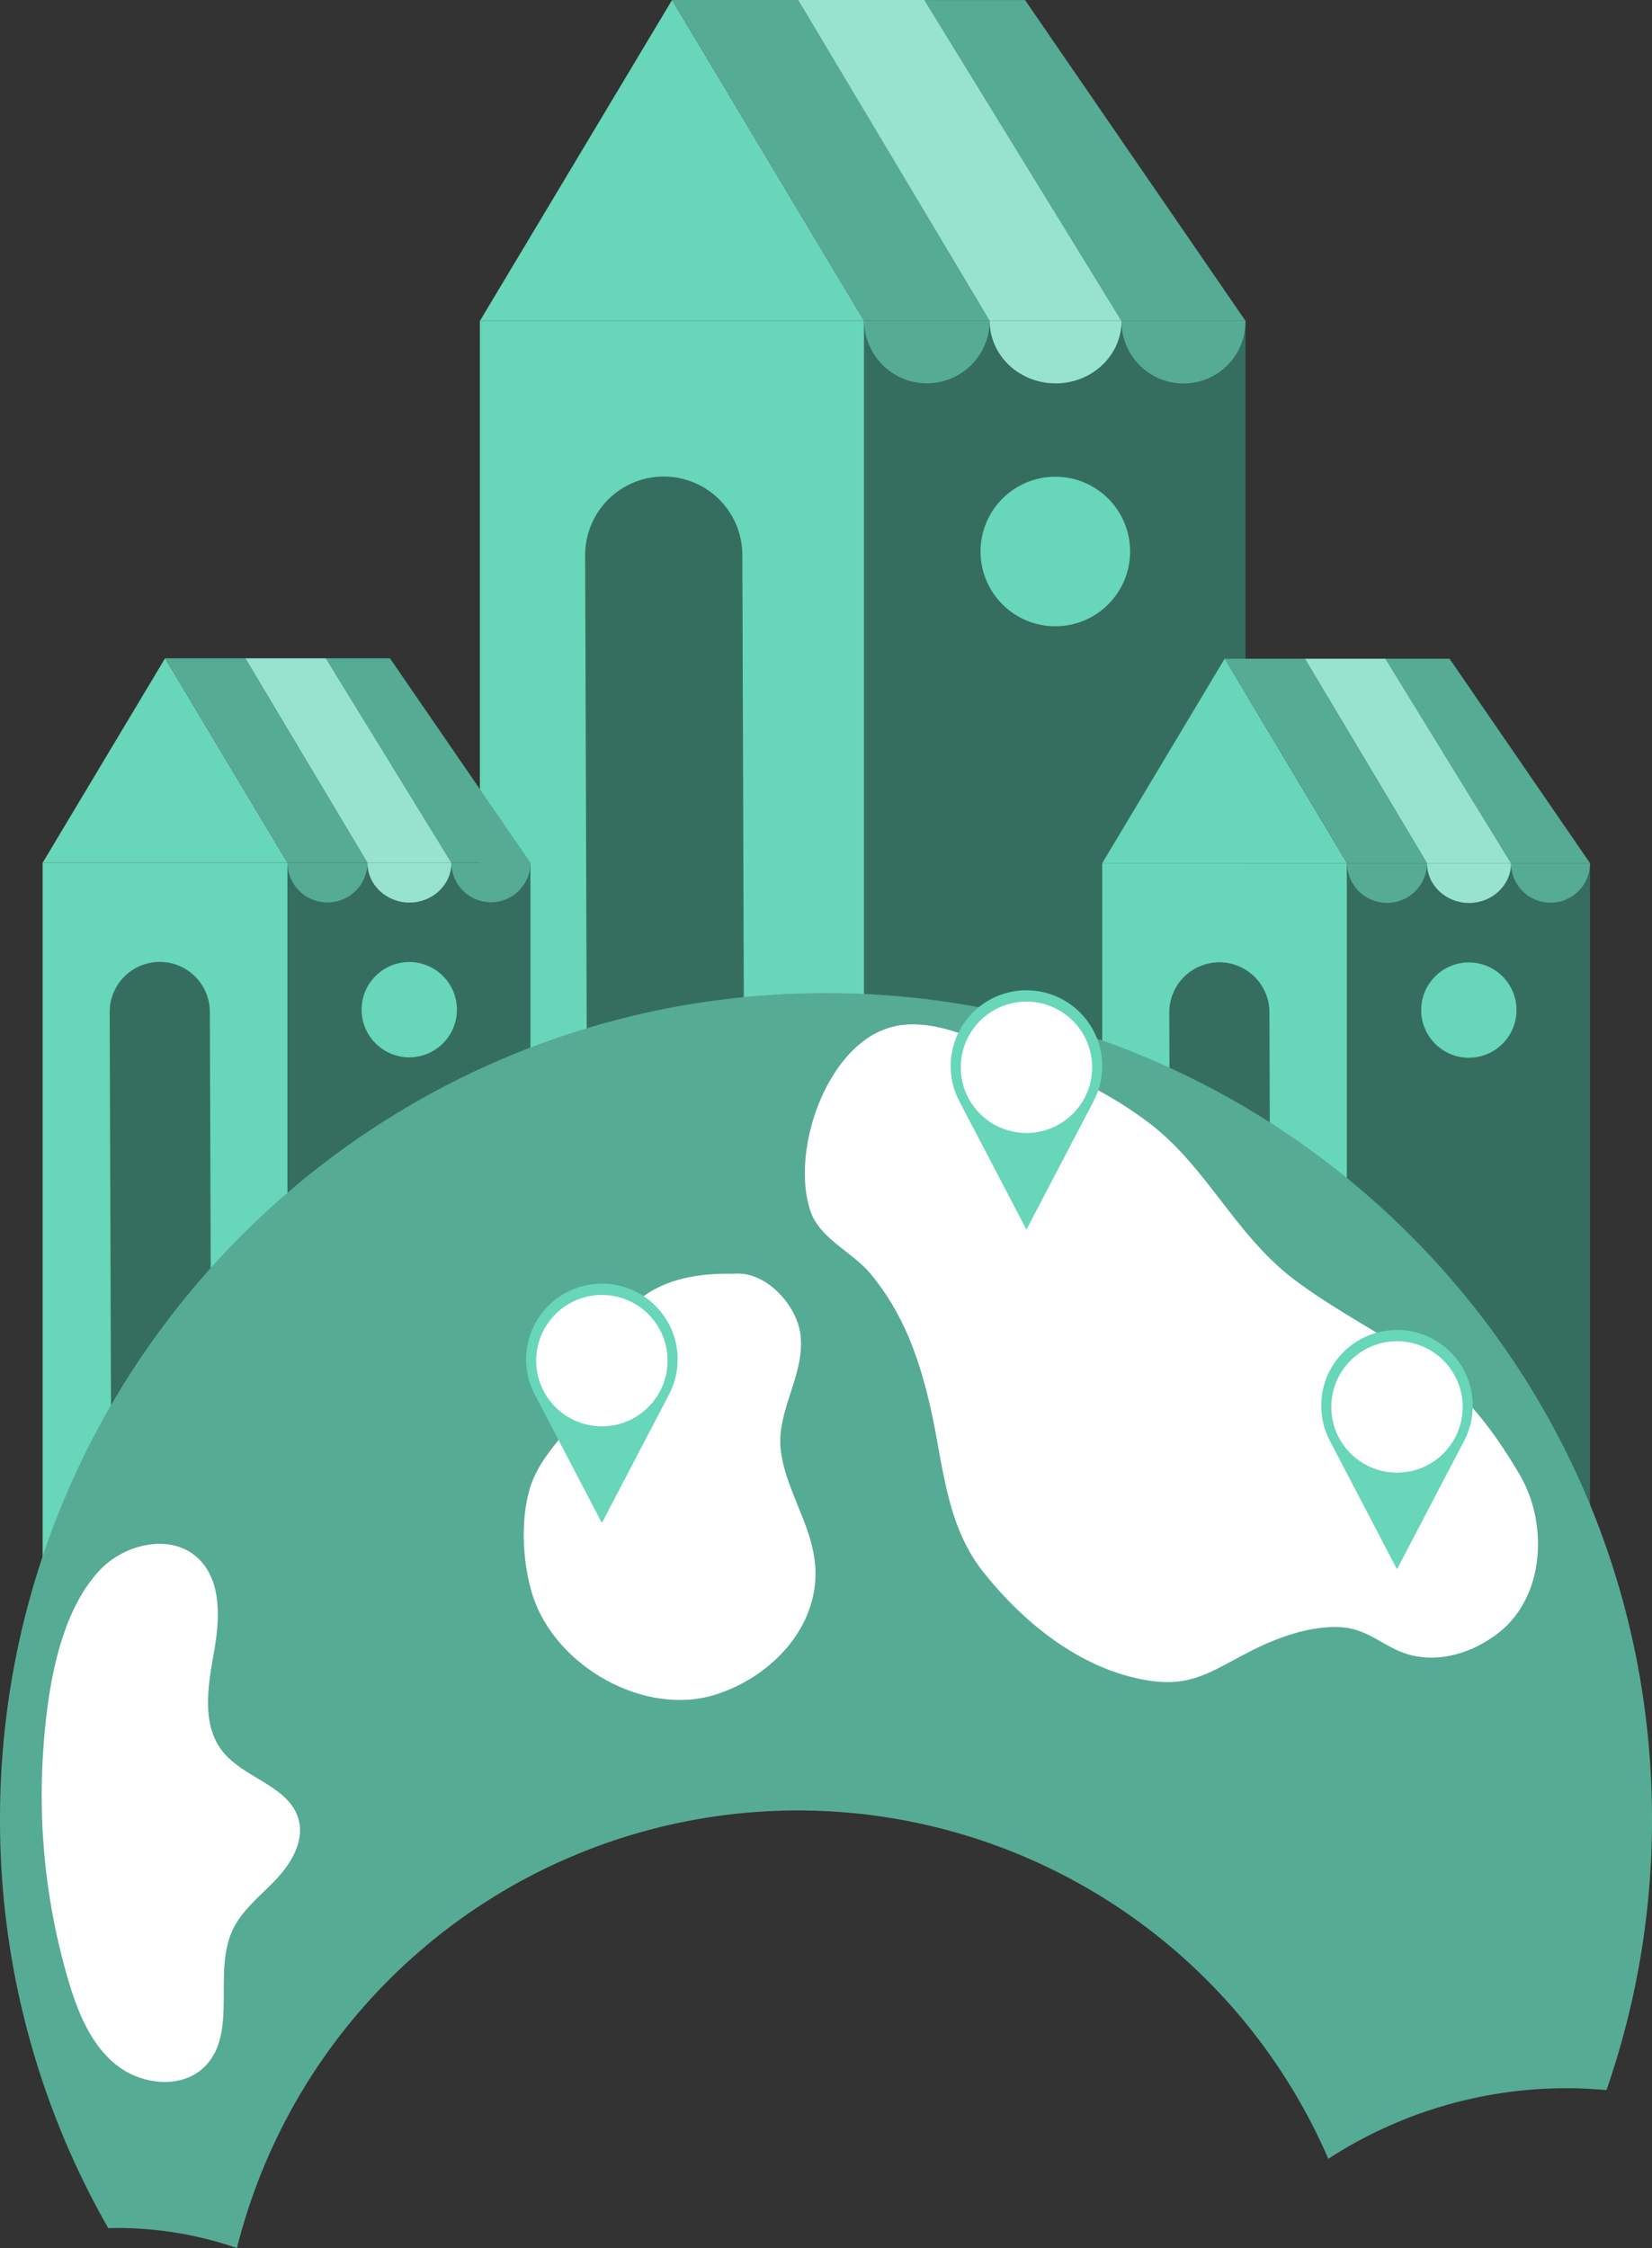 <svg xmlns="http://www.w3.org/2000/svg" width="669.689" height="911.327" viewBox="0 0 669.689 911.327">
  <rect x="0" y="0" width="669.689" height="911.327" fill="#333333" stroke="none"/>
  <g id="Group_216" data-name="Group 216" transform="translate(-190.311 -3595)">
    <rect id="Rectangle_4" data-name="Rectangle 4" width="155.779" height="486.696" transform="translate(384.848 3725.091)" fill="#67d6b9"/>
    <rect id="Rectangle_109" data-name="Rectangle 109" width="154.58" height="486.702" transform="translate(540.63 3725.085)" fill="#356e5f"/>
    <path id="Path_152" data-name="Path 152" d="M375.672,543.8H219.9l77.886-130.08h.019Z" transform="translate(164.958 3181.29)" fill="#67d6b9"/>
    <path id="Path_153" data-name="Path 153" d="M422.922,543.8H372.652l-79.907-130.08h40.8Z" transform="translate(272.289 3181.29)" fill="#56ab95"/>
    <path id="Path_154" data-name="Path 154" d="M380.149,543.8H329.264L251.4,413.715h51.078Z" transform="translate(211.366 3181.29)" fill="#56ab95"/>
    <rect id="Rectangle_110" data-name="Rectangle 110" width="0.019" height="151.605" transform="translate(462.745 3595.01) rotate(-30.905)" fill="#de7c46"/>
    <path id="Path_155" data-name="Path 155" d="M298.837,543.815h154.6l-.019-.019H403.148l-79.907-130.08H272.048L349.722,543.8H298.837Z" transform="translate(241.793 3181.29)" fill="#97e3d0"/>
    <path id="Rectangle_6" data-name="Rectangle 6" d="M268.53,491.821h0A31.865,31.865,0,0,1,300.872,523.2l1.289,391.857h0l-63.72.964h0L237.15,524.163a31.865,31.865,0,0,1,31.38-32.342Z" transform="translate(190.37 3296.365)" fill="#356e5f"/>
    <circle id="Ellipse_7" data-name="Ellipse 7" cx="30.316" cy="30.316" r="30.316" transform="translate(587.803 3788.254)" fill="#67d6b9"/>
    <path id="Path_156" data-name="Path 156" d="M333.764,466.315a25.443,25.443,0,0,1-50.885,0" transform="translate(257.752 3258.79)" fill="#56ab95"/>
    <path id="Path_157" data-name="Path 157" d="M375.311,466.315a25.127,25.127,0,1,1-50.252,0" transform="translate(319.899 3258.79)" fill="#56ab95"/>
    <path id="Path_158" data-name="Path 158" d="M356.895,466.315c0,13.977-11.964,25.31-26.72,25.31s-26.723-11.333-26.723-25.31" transform="translate(288.064 3258.79)" fill="#97e3d0"/>
    <rect id="Rectangle_4-2" data-name="Rectangle 4" width="99.253" height="310.093" transform="translate(637.127 3944.918)" fill="#67d6b9"/>
    <rect id="Rectangle_111" data-name="Rectangle 111" width="98.489" height="310.097" transform="translate(736.382 3944.915)" fill="#356e5f"/>
    <path id="Path_159" data-name="Path 159" d="M421.144,604.555H321.9l49.625-82.879h.012Z" transform="translate(315.238 3340.359)" fill="#67d6b9"/>
    <path id="Path_160" data-name="Path 160" d="M451.249,604.555H419.22l-50.912-82.879h26Z" transform="translate(383.622 3340.359)" fill="#56ab95"/>
    <path id="Path_161" data-name="Path 161" d="M424,604.555H391.576l-49.612-82.879h32.544Z" transform="translate(344.806 3340.359)" fill="#56ab95"/>
    <rect id="Rectangle_112" data-name="Rectangle 112" width="0.012" height="96.594" transform="translate(686.758 3862.039) rotate(-30.905)" fill="#de7c46"/>
    <path id="Path_162" data-name="Path 162" d="M372.19,604.568h98.5l-.012-.012H438.65l-50.912-82.879H355.121l49.49,82.879H372.19Z" transform="translate(364.192 3340.359)" fill="#97e3d0"/>
    <path id="Rectangle_6-2" data-name="Rectangle 6" d="M352.879,571.44h0a20.3,20.3,0,0,1,20.606,19.992l.821,249.667h0l-40.6.616h0l-.821-249.667a20.3,20.3,0,0,1,19.992-20.608Z" transform="translate(331.429 3413.678)" fill="#356e5f"/>
    <circle id="Ellipse_7-2" data-name="Ellipse 7" cx="19.315" cy="19.315" r="19.315" transform="translate(766.438 3985.162)" fill="#67d6b9"/>
    <path id="Path_163" data-name="Path 163" d="M394.443,555.19a16.211,16.211,0,0,1-32.421,0" transform="translate(374.361 3389.738)" fill="#56ab95"/>
    <path id="Path_164" data-name="Path 164" d="M420.913,555.19a16.008,16.008,0,1,1-32.016,0" transform="translate(413.958 3389.738)" fill="#56ab95"/>
    <path id="Path_165" data-name="Path 165" d="M409.181,555.19c0,8.907-7.623,16.126-17.027,16.126S375.13,564.1,375.13,555.19" transform="translate(393.674 3389.738)" fill="#97e3d0"/>
    <rect id="Rectangle_4-3" data-name="Rectangle 4" width="99.253" height="310.093" transform="translate(207.591 3944.751)" fill="#67d6b9"/>
    <rect id="Rectangle_113" data-name="Rectangle 113" width="98.489" height="310.097" transform="translate(306.846 3944.748)" fill="#356e5f"/>
    <path id="Path_166" data-name="Path 166" d="M247.482,604.488H148.232l49.625-82.879h.012Z" transform="translate(59.364 3340.26)" fill="#67d6b9"/>
    <path id="Path_167" data-name="Path 167" d="M277.586,604.488H245.557l-50.912-82.879h26Z" transform="translate(127.749 3340.26)" fill="#56ab95"/>
    <path id="Path_168" data-name="Path 168" d="M250.334,604.488H217.913L168.3,521.609h32.544Z" transform="translate(88.933 3340.26)" fill="#56ab95"/>
    <rect id="Rectangle_114" data-name="Rectangle 114" width="0.012" height="96.594" transform="translate(257.222 3861.872) rotate(-30.905)" fill="#de7c46"/>
    <path id="Path_169" data-name="Path 169" d="M198.527,604.5h98.5l-.012-.012H264.987l-50.912-82.879H181.458l49.49,82.879H198.527Z" transform="translate(108.319 3340.26)" fill="#97e3d0"/>
    <path id="Rectangle_6-3" data-name="Rectangle 6" d="M179.218,571.373h0a20.3,20.3,0,0,1,20.606,19.992l.821,249.667h0l-40.6.613h0l-.824-249.667a20.3,20.3,0,0,1,19.995-20.606Z" transform="translate(75.555 3413.579)" fill="#356e5f"/>
    <circle id="Ellipse_7-3" data-name="Ellipse 7" cx="19.315" cy="19.315" r="19.315" transform="translate(336.901 3984.995)" fill="#67d6b9"/>
    <path id="Path_170" data-name="Path 170" d="M220.78,555.122a16.211,16.211,0,0,1-32.421,0" transform="translate(118.486 3389.638)" fill="#56ab95"/>
    <path id="Path_171" data-name="Path 171" d="M247.252,555.122a16.009,16.009,0,1,1-32.018,0" transform="translate(158.084 3389.638)" fill="#56ab95"/>
    <path id="Path_172" data-name="Path 172" d="M235.518,555.122c0,8.907-7.623,16.127-17.027,16.127s-17.024-7.22-17.024-16.127" transform="translate(137.8 3389.638)" fill="#97e3d0"/>
    <path id="Path_173" data-name="Path 173" d="M188.518,1077.073a149.515,149.515,0,0,1,48.775,8.135,234.395,234.395,0,0,1,442.426-36.183,177.169,177.169,0,0,1,96.779-28.6c5.389,0,10.71.282,15.976.752a334.342,334.342,0,0,0,18.459-109.851c0-184.928-149.915-334.843-334.846-334.843S141.244,726.4,141.244,911.331a333.289,333.289,0,0,0,43.89,165.826C186.265,1077.133,187.385,1077.073,188.518,1077.073Z" transform="translate(49.067 3421.119)" fill="#56ab95"/>
    <path id="Path_174" data-name="Path 174" d="M296.477,588.729c-18.9,14.675-28.053,48.894-20.888,68.99,3.876,10.868,17.069,16.366,24.185,24.979,13.168,15.936,19.51,33.6,24.118,53.43,5.377,23.144,6.156,47.887,21.412,67.239,15.676,19.886,37.507,37.833,62.54,43.359,20.012,4.417,27.657-1.4,44.506-10.26,11.073-5.82,24.85-11.066,37.539-10.51,12.2.537,18.244,8.766,29.3,11.427,12.493,3.005,25.582-1.588,35.238-9.156,18.721-14.68,20.106-44.254,8.56-63.964-11.34-19.354-23.4-34.721-42.186-47.553-16.136-11.019-33.712-19.891-49.3-31.677-23.534-17.8-35.191-45.085-57.86-62.718s-50.047-27.487-76.9-36.809c-8.58-2.98-17.826-5.031-26.723-3.213A32.8,32.8,0,0,0,296.477,588.729Z" transform="translate(243.424 3428.663)" fill="#fff"/>
    <path id="Path_175" data-name="Path 175" d="M311.982,622.552c13.332-1.449,25.877,12.916,27.284,24.61,1.989,16.557-10.03,30.846-7.954,47.195,2.417,19.02,16.592,34.553,13.663,55.51-2.9,20.752-20.408,36.932-39.908,43.193-28.733,9.226-65.033-11.108-74.36-40.126-4.373-13.6-5.3-33.6.084-46.834,5.273-12.953,16.777-20.749,21.514-34.1C260.432,649.081,267.236,621.471,311.982,622.552Z" transform="translate(175.54 3488.839)" fill="#fff"/>
    <path id="Path_176" data-name="Path 176" d="M158.76,843.307c3.747,12.763,8.879,25.854,19.134,34.328s26.972,10.428,36.324.967c13.515-13.668,3.1-37.9,11.256-55.31,3.841-8.2,11.383-13.915,17.6-20.5s11.509-15.573,9.134-24.311c-3.69-13.579-22.06-16.569-30.8-27.6-8.521-10.747-6.013-26.169-3.589-39.668s3.532-29.5-6.552-38.8c-10.88-10.035-29.547-5.743-39.681,5.046-16.8,17.895-21.271,49.507-22.879,72.923A265.891,265.891,0,0,0,158.76,843.307Z" transform="translate(59.138 3554.114)" fill="#fff"/>
    <path id="Path_177" data-name="Path 177" d="M354.988,620.959,327.77,673.034l-27.217-52.075a30.714,30.714,0,0,1,5.5-35.941h0a30.712,30.712,0,0,1,43.433,0h0A30.71,30.71,0,0,1,354.988,620.959Z" transform="translate(278.645 3420.434)" fill="#67d6b9"/>
    <circle id="Ellipse_29" data-name="Ellipse 29" cx="26.633" cy="26.633" r="26.633" transform="translate(579.782 4001.036)" fill="#fff"/>
    <path id="Path_178" data-name="Path 178" d="M415.719,676.627,388.5,728.7l-27.217-52.077a30.706,30.706,0,0,1,5.5-35.938h0a30.709,30.709,0,0,1,43.43,0h0A30.71,30.71,0,0,1,415.719,676.627Z" transform="translate(368.125 3502.458)" fill="#67d6b9"/>
    <circle id="Ellipse_30" data-name="Ellipse 30" cx="26.633" cy="26.633" r="26.633" transform="translate(729.993 4138.729)" fill="#fff"/>
    <path id="Path_179" data-name="Path 179" d="M285.4,669.036l-27.217,52.077-27.217-52.077a30.714,30.714,0,0,1,5.5-35.941h0a30.714,30.714,0,0,1,43.43,0h0A30.71,30.71,0,0,1,285.4,669.036Z" transform="translate(176.116 3491.273)" fill="#67d6b9"/>
    <circle id="Ellipse_31" data-name="Ellipse 31" cx="26.633" cy="26.633" r="26.633" transform="translate(407.667 4119.952)" fill="#fff"/>
  </g>
</svg>
